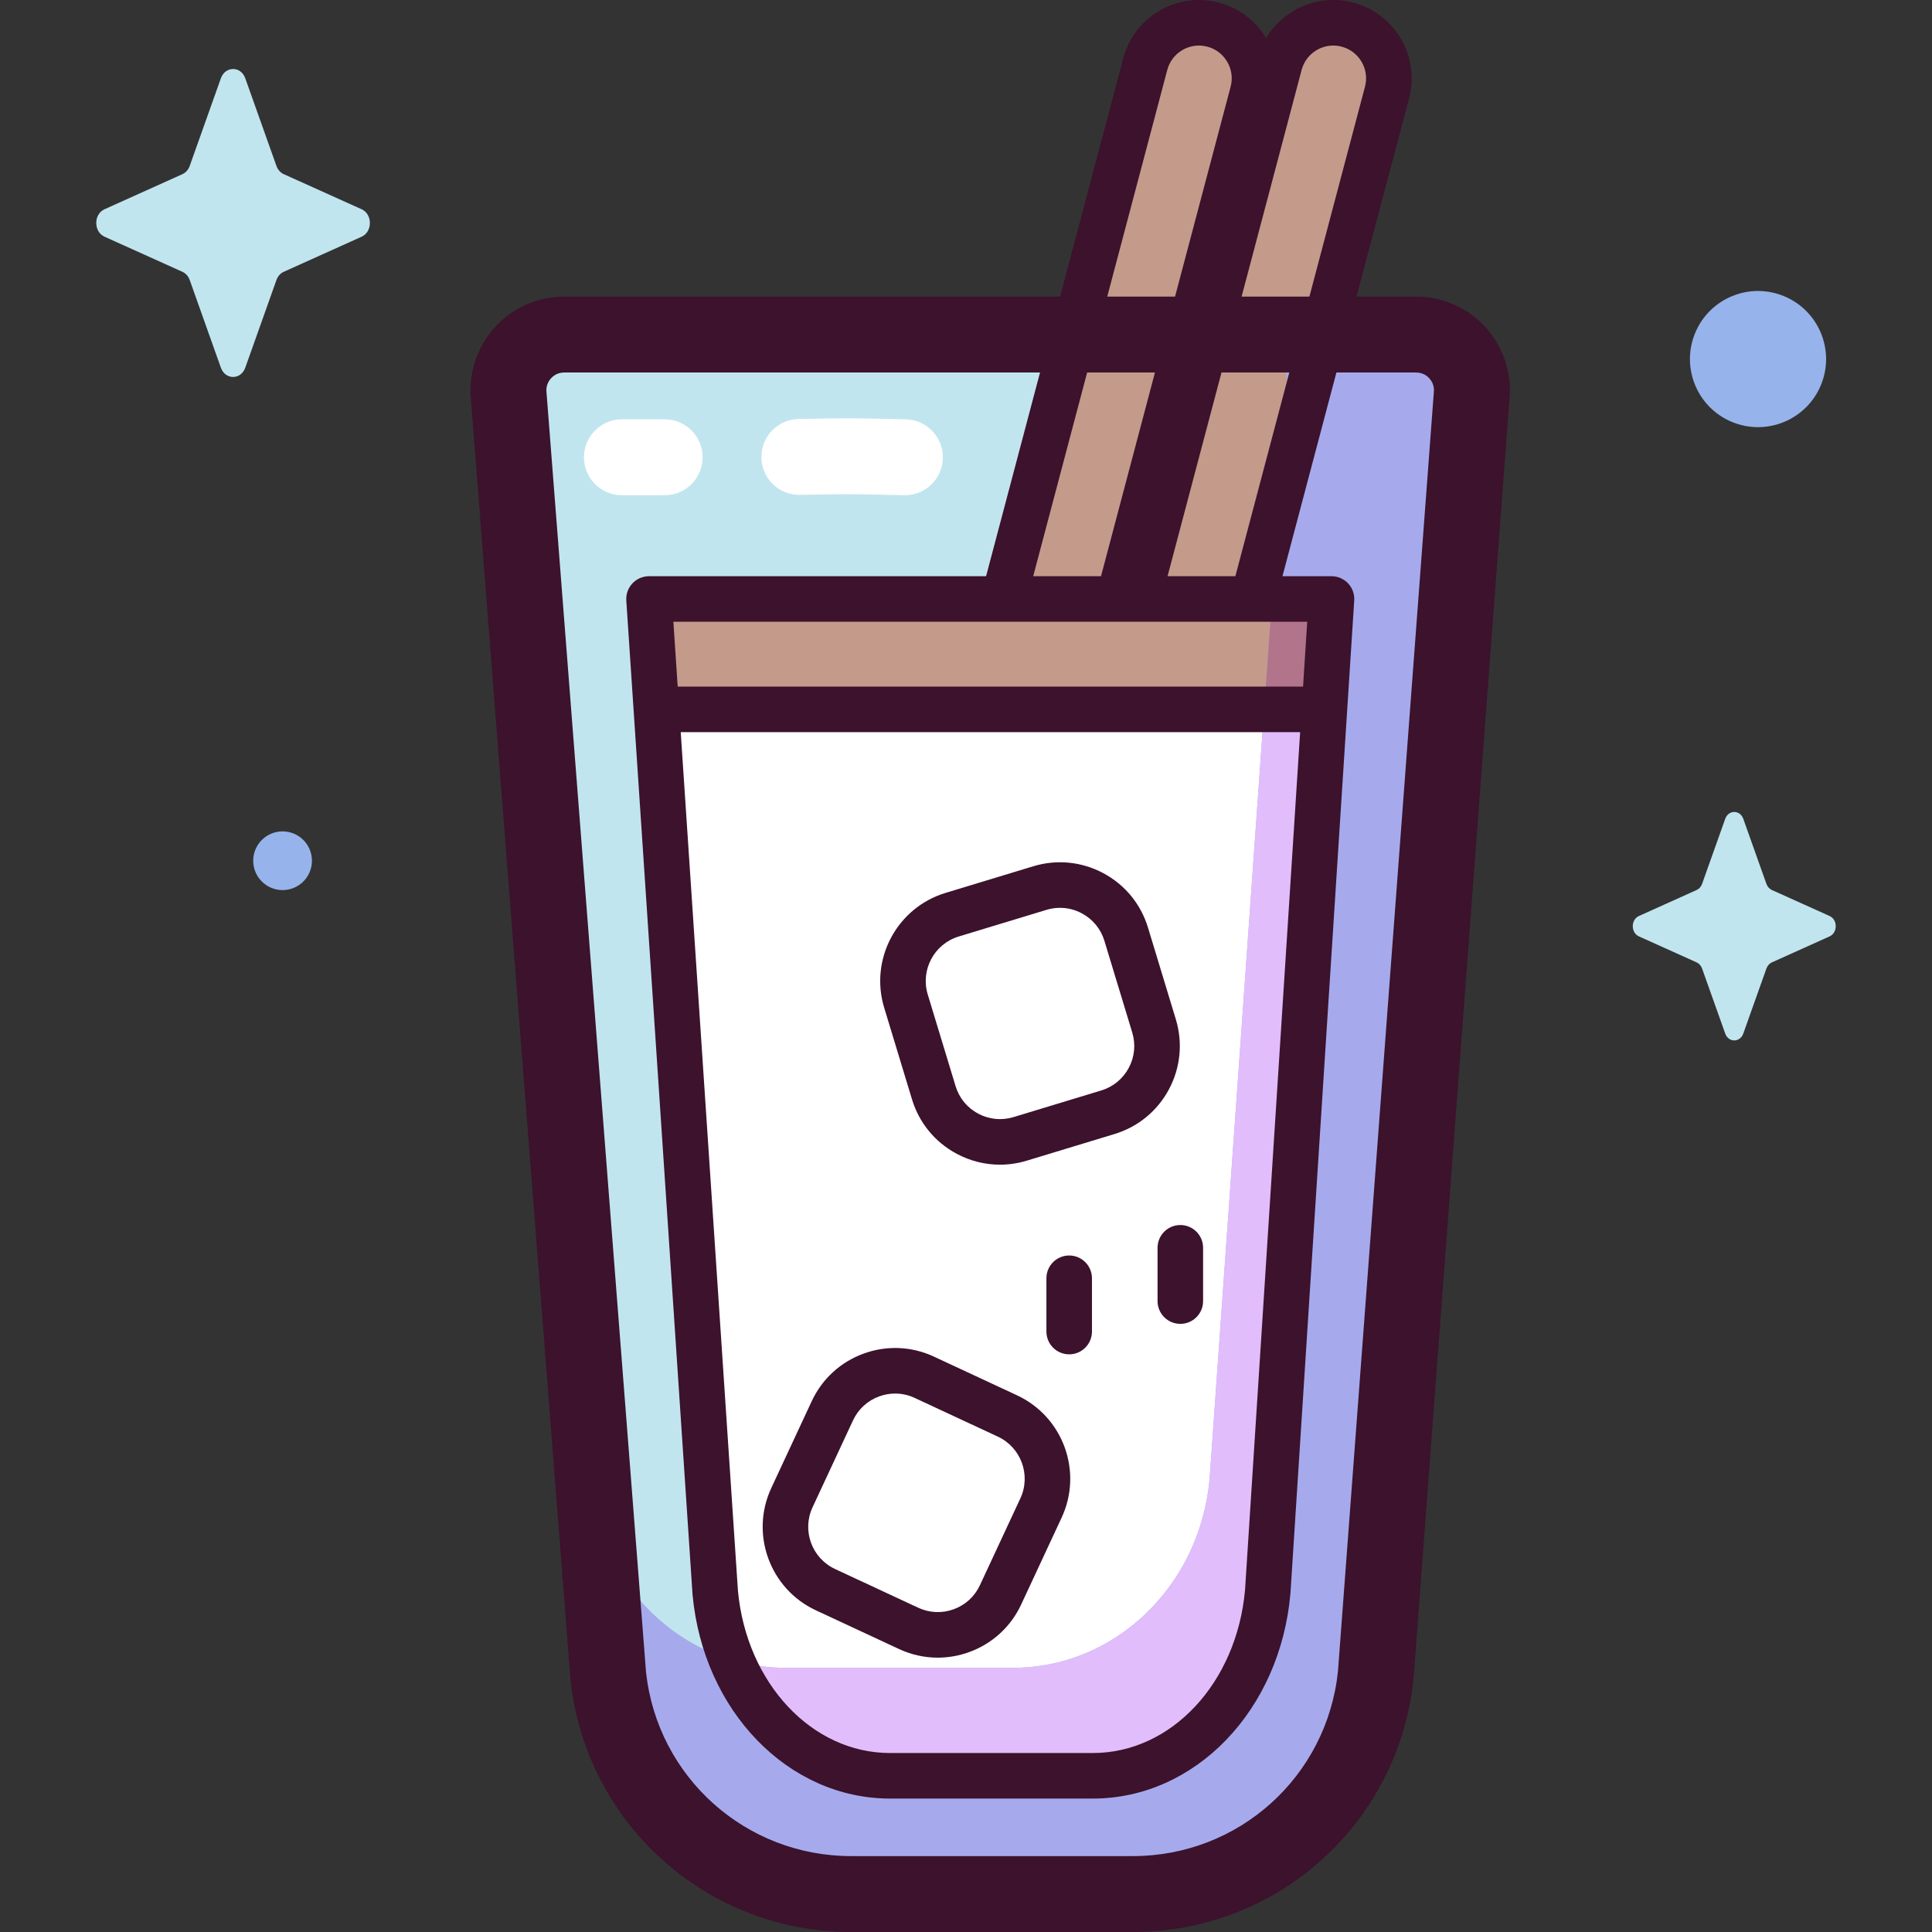 <svg id="Capa_1" enable-background="new 0 0 512 512" height="512" viewBox="0 0 512 512" width="512" xmlns="http://www.w3.org/2000/svg"><rect x="0" y="0" width="512" height="512" fill="#333333" stroke="none"/><g><g><path d="m134.826 105.009 26.376 339.178c3.555 32.856 31.293 57.755 64.341 57.755h74.671c33.191 0 61.001-25.109 64.38-58.128l25.401-338.891c.89-8.699-5.936-16.26-14.681-16.26h-225.816c-8.779.001-15.616 7.618-14.672 16.346z" fill="#c1e5ef"/><path d="m172 158.738 17.551 263.351c2.559 27.6 22.528 48.515 46.318 48.515h53.754c23.893 0 43.914-21.092 46.346-48.828l16.896-263.038z" fill="#fff"/><path d="m357.106 6.534c-6.931-1.837-14.012 1.594-17.016 7.82-6.125-3.727-14.272-6.677-18.589-7.82-7.86-2.082-15.919 2.603-17.999 10.462l-37.181 140.408h-94.796v29.412h179.784v-29.412h-18.926l35.186-132.871c2.081-7.86-2.604-15.918-10.463-17.999z" fill="#c49a8b"/><path d="m375.314 88.664h-46.119c7.068 0 12.586 6.464 11.867 13.901l-20.531 289.727c-2.731 28.228-25.21 49.695-52.038 49.695h-60.356c-23.572 0-43.793-16.581-50.198-39.781l3.265 41.981c3.554 32.856 31.293 57.755 64.341 57.755h74.671c33.191 0 61.001-25.109 64.38-58.128l25.401-338.891c.888-8.698-5.939-16.259-14.683-16.259z" fill="#a6aaed"/><path d="m335.02 187.833-14.489 204.459c-2.731 28.228-25.21 49.695-52.038 49.695h-60.356c-4.914 0-9.678-.73-14.206-2.08 7.586 18.297 23.625 30.698 41.939 30.698h53.754c23.893 0 43.914-21.092 46.346-48.828l15.027-233.944z" fill="#e1bdfc"/><path d="m350.996 187.833 1.869-29.095h-15.784l-2.061 29.095z" fill="#b2748a"/><path d="m64.998 20.746 8.261 23.23c.354.995 1.054 1.783 1.938 2.181l20.639 9.299c2.916 1.314 2.916 5.959 0 7.273l-20.639 9.299c-.884.398-1.584 1.186-1.938 2.181l-8.261 23.23c-1.167 3.282-5.295 3.282-6.462 0l-8.261-23.23c-.354-.995-1.054-1.783-1.938-2.181l-20.639-9.299c-2.916-1.314-2.916-5.96 0-7.273l20.639-9.299c.884-.398 1.584-1.186 1.938-2.181l8.261-23.23c1.167-3.281 5.295-3.281 6.462 0z" fill="#c1e5ef"/><ellipse cx="465.871" cy="95.1" fill="#96b4eb" rx="18.039" ry="18.039" transform="matrix(.387 -.922 .922 .387 197.919 487.887)"/><circle cx="74.885" cy="228.105" fill="#96b4eb" r="7.782"/><path d="m461.991 217.006 6.128 17.232c.262.738.782 1.322 1.437 1.618l15.309 6.898c2.163.974 2.163 4.42 0 5.395l-15.309 6.898c-.656.295-1.175.88-1.437 1.618l-6.128 17.231c-.866 2.434-3.928 2.434-4.793 0l-6.128-17.231c-.262-.738-.782-1.322-1.437-1.618l-15.309-6.898c-2.163-.975-2.163-4.421 0-5.395l15.309-6.898c.656-.295 1.175-.88 1.437-1.618l6.128-17.232c.866-2.434 3.927-2.434 4.793 0z" fill="#c1e5ef"/></g><g><path d="m239.815 131.24c-.074 0-.148-.001-.223-.002l-4.776-.106c-9.854-.222-9.854-.221-22.793.013-5.584.108-10.137-4.319-10.238-9.873-.101-5.553 4.32-10.138 9.873-10.238 13.222-.241 13.444-.241 23.611-.012l4.76.105c5.553.121 9.957 4.72 9.836 10.273-.119 5.48-4.598 9.84-10.05 9.84z" fill="#fff"/><path d="m176.144 131.24h-11.332c-5.555 0-10.057-4.503-10.057-10.057s4.503-10.057 10.057-10.057h11.332c5.555 0 10.057 4.503 10.057 10.057s-4.502 10.057-10.057 10.057z" fill="#fff"/><g fill="#3c122c"><path d="m283.345 358.912c-3.332 0-6.034-2.702-6.034-6.034v-14.126c0-3.332 2.702-6.034 6.034-6.034s6.034 2.702 6.034 6.034v14.126c0 3.332-2.702 6.034-6.034 6.034z"/><path d="m312.798 350.838c-3.332 0-6.034-2.702-6.034-6.034v-14.126c0-3.333 2.702-6.034 6.034-6.034s6.034 2.702 6.034 6.034v14.126c0 3.332-2.702 6.034-6.034 6.034z"/><path d="m393.732 86.792c-4.697-5.201-11.41-8.185-18.418-8.185h-15.823l13.91-52.528c1.42-5.36.667-10.951-2.119-15.744s-7.271-8.214-12.63-9.633c-5.362-1.421-10.953-.666-15.745 2.118-3.089 1.795-5.596 4.303-7.377 7.289-2.795-4.671-7.212-8.011-12.483-9.407-5.361-1.421-10.952-.666-15.745 2.118-4.794 2.786-8.215 7.273-9.633 12.632l-16.724 63.155h-131.448c-7.035 0-13.766 3.003-18.465 8.238-4.661 5.193-6.924 12.135-6.223 19.072l26.367 339.05c.008.101.017.201.028.301 4.115 38.044 36.074 66.731 74.34 66.731h74.671c38.488 0 70.467-28.873 74.385-67.162.009-.09.017-.181.024-.272l25.392-338.773c.663-6.919-1.622-13.836-6.284-19zm-48.791-68.252c.594-2.243 2.025-4.12 4.031-5.286 1.344-.781 2.837-1.181 4.35-1.181.747 0 1.498.097 2.239.294 2.243.594 4.121 2.026 5.286 4.032 1.166 2.007 1.481 4.346.887 6.589l-14.728 55.618h-17.972zm.385 163.418h-165.731l-1.145-17.186h167.98zm-.775 12.069-14.599 227.289c-2.192 24.664-19.52 43.254-40.329 43.254h-53.754c-20.684 0-37.999-18.464-40.302-42.961l-15.167-227.582zm-52.771-41.323h-17.972l14.295-53.983h17.972zm17.633 0 14.295-53.983h17.972l-14.295 53.983zm-.077-134.164c.594-2.243 2.025-4.12 4.031-5.286 1.344-.781 2.837-1.181 4.35-1.181.747 0 1.498.097 2.239.294 2.243.594 4.121 2.026 5.286 4.032 1.166 2.007 1.481 4.346.887 6.589l-14.728 55.618h-17.971zm70.653 85.36c-.009.091-.017.182-.024.273l-25.39 338.748c-2.922 27.924-26.27 48.964-54.362 48.964h-74.671c-27.924 0-51.253-20.897-54.326-48.635l-26.364-339.021c-.008-.1-.017-.201-.028-.301-.196-1.814.653-3.063 1.176-3.646s1.673-1.561 3.497-1.561h126.121l-14.295 53.983h-89.323c-1.67 0-3.266.693-4.407 1.911-1.141 1.22-1.726 2.858-1.615 4.525l17.551 263.35c.003.052.008.103.012.155 2.854 30.781 25.35 53.993 52.327 53.993h53.754c27.132 0 49.641-23.359 52.358-54.335.004-.047.008-.093.011-.14l16.896-263.038c.107-1.665-.48-3.298-1.621-4.515-1.141-1.216-2.734-1.906-4.401-1.906h-12.995l14.295-53.983h21.149c1.817 0 2.966.971 3.488 1.551.523.578 1.373 1.82 1.187 3.628z"/><path d="m248.514 439.295c-3.508 0-7.003-.767-10.277-2.291l-22.032-10.259c-12.187-5.675-17.485-20.207-11.811-32.392l10.719-23.02c2.749-5.904 7.632-10.383 13.75-12.615 6.12-2.23 12.74-1.945 18.643.803l22.032 10.259c12.187 5.675 17.485 20.207 11.811 32.393l-10.718 23.019c-2.749 5.905-7.633 10.384-13.751 12.615-2.726.994-5.551 1.488-8.366 1.488zm-11.293-69.989c-1.422 0-2.849.249-4.225.751-3.089 1.126-5.555 3.388-6.943 6.369l-10.719 23.02c-2.865 6.154-.19 13.492 5.964 16.358l22.032 10.259c2.981 1.389 6.324 1.531 9.414.407 3.09-1.126 5.556-3.389 6.944-6.37l10.718-23.019c2.866-6.155.19-13.493-5.964-16.359l-22.032-10.259c-1.653-.77-3.418-1.157-5.189-1.157z"/><path d="m264.989 308.652c-3.954.001-7.871-.972-11.457-2.888-5.744-3.068-9.949-8.19-11.841-14.422l-7.377-24.296c-3.906-12.864 3.382-26.507 16.246-30.412l23.256-7.06c6.23-1.894 12.826-1.244 18.57 1.824 5.744 3.069 9.949 8.19 11.841 14.422l7.377 24.297c1.892 6.231 1.244 12.826-1.824 18.571-3.069 5.744-8.19 9.949-14.422 11.841l-23.255 7.061c-2.342.711-4.735 1.062-7.114 1.062zm15.925-68.067c-1.202 0-2.41.178-3.593.537l-23.256 7.06c-6.495 1.972-10.176 8.862-8.203 15.358l7.377 24.297c.956 3.147 3.079 5.734 5.98 7.284s6.232 1.877 9.377.921l23.255-7.061c3.147-.956 5.733-3.079 7.283-5.979 1.549-2.9 1.876-6.231.921-9.378l-7.377-24.297c-.955-3.147-3.079-5.734-5.979-7.283-1.81-.968-3.788-1.459-5.785-1.459z"/></g></g></g></svg>